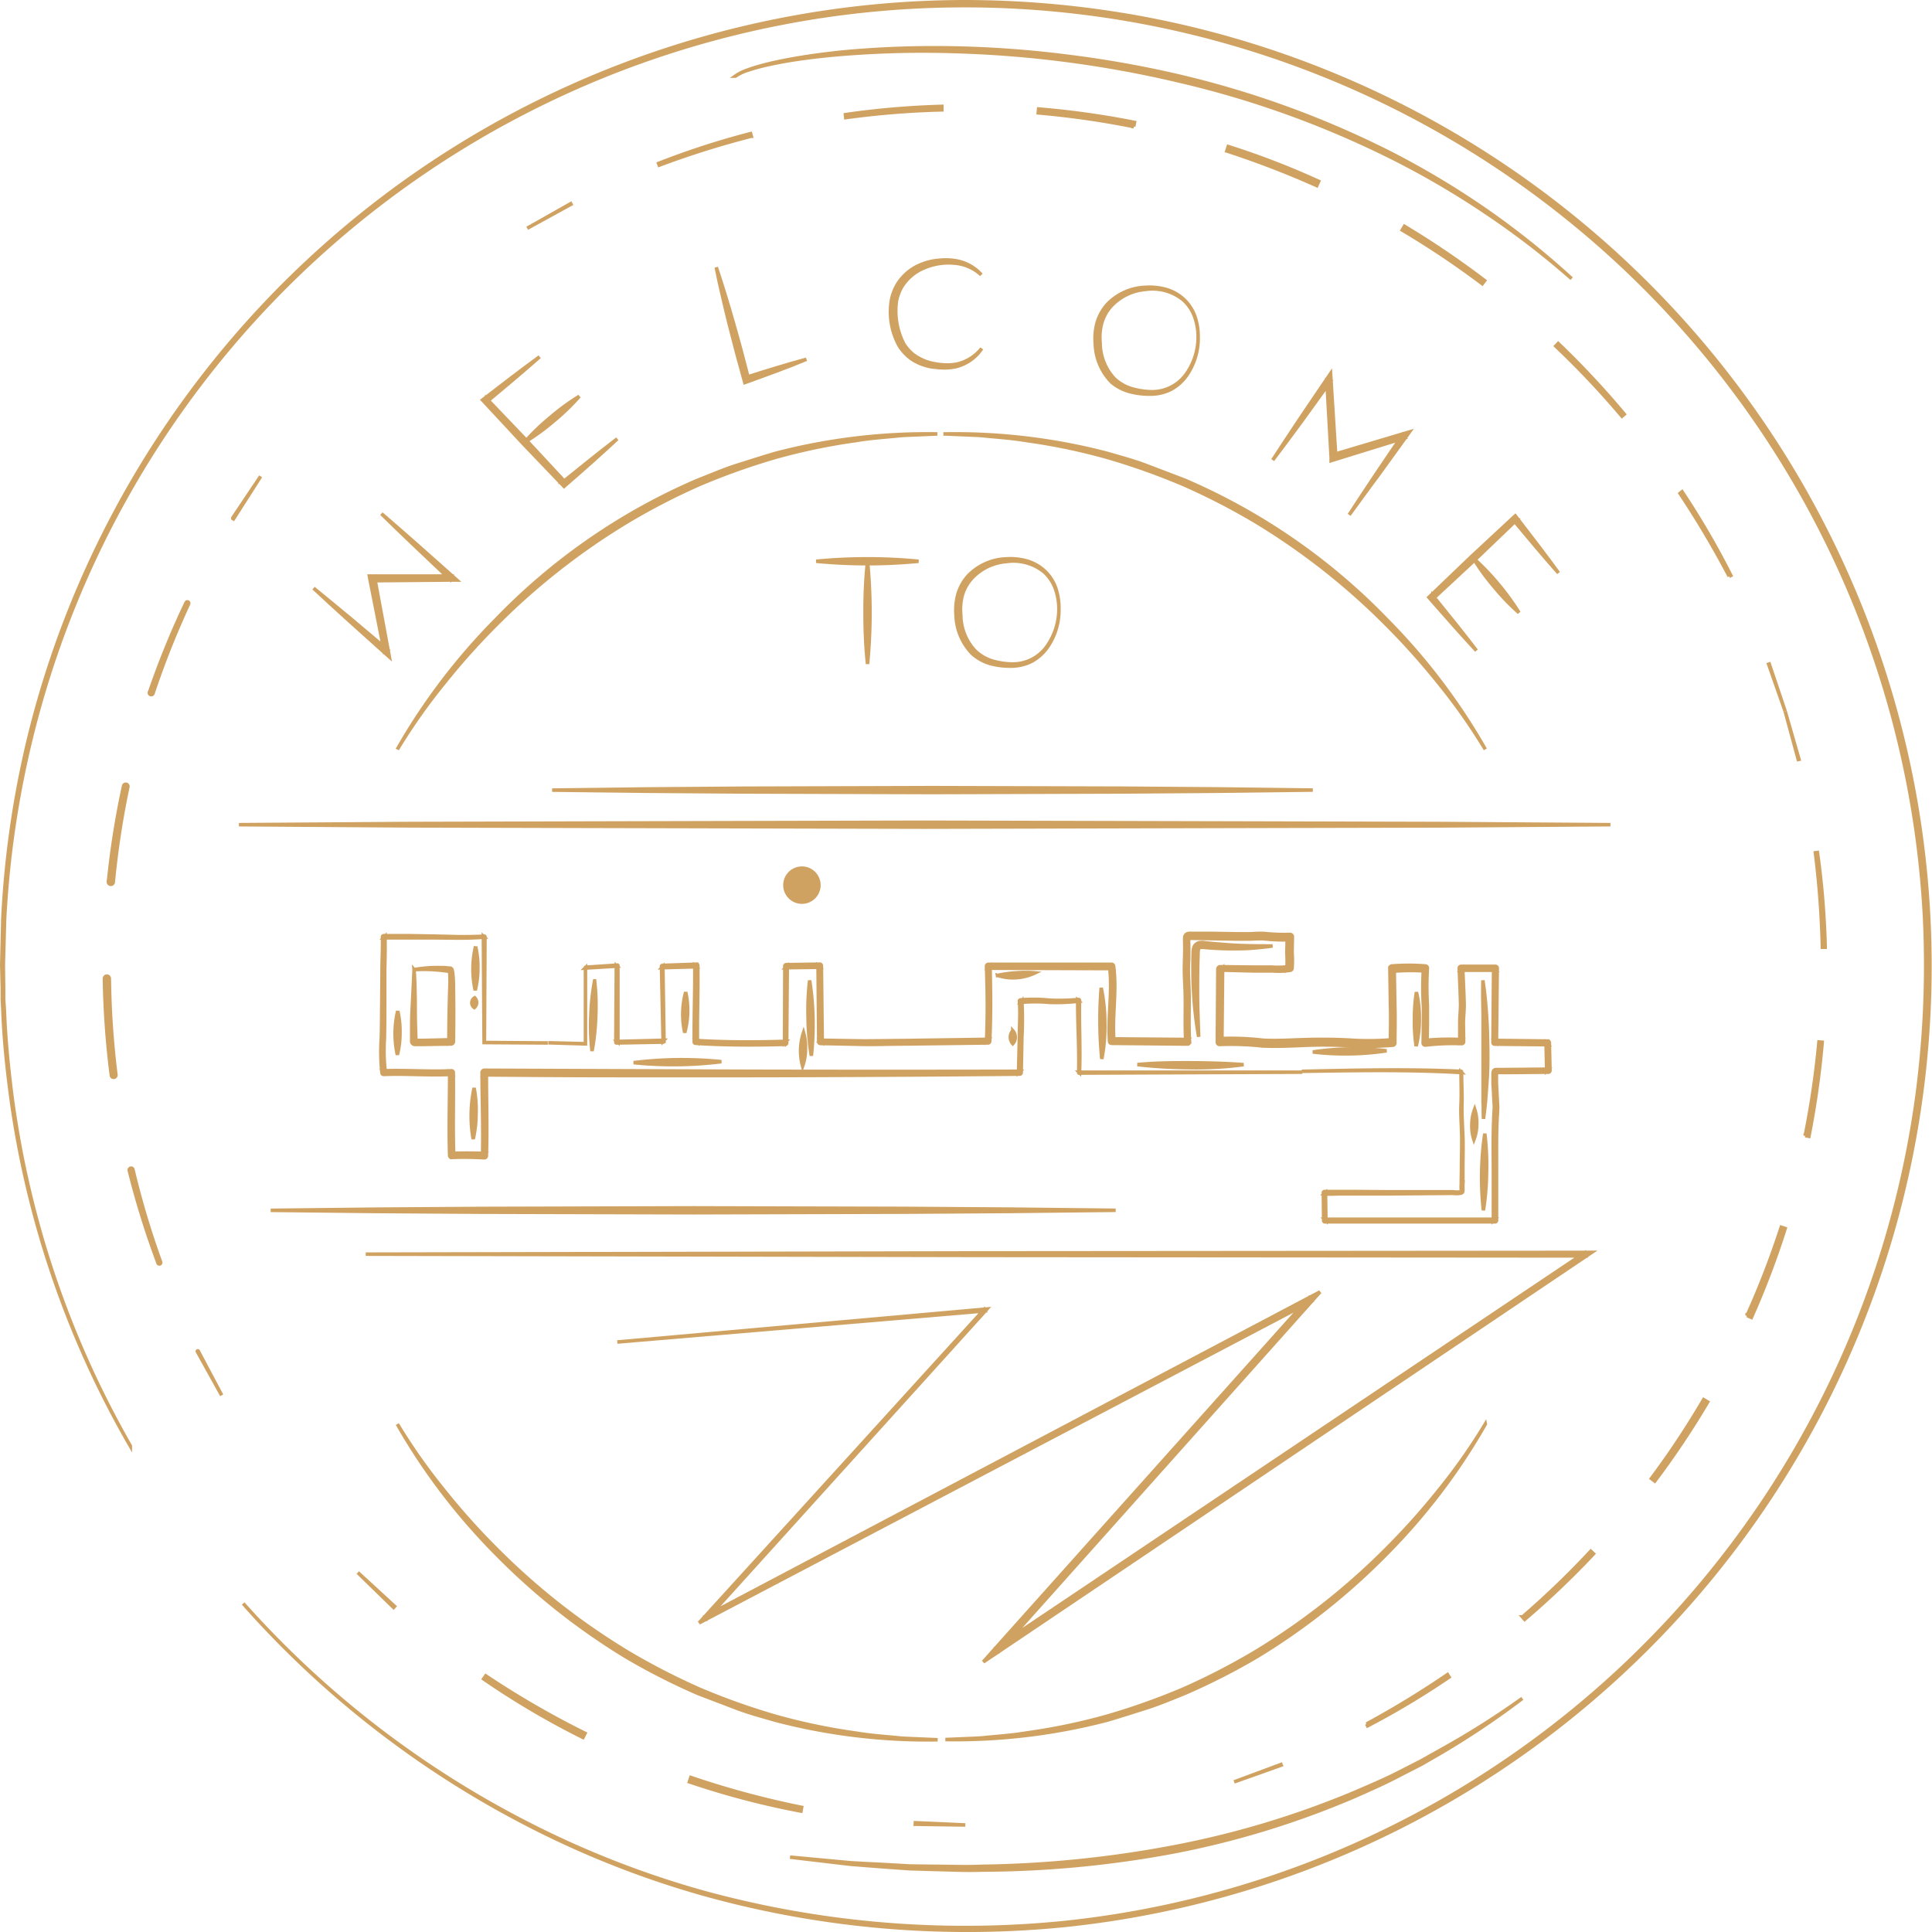 <svg xmlns="http://www.w3.org/2000/svg" width="274.02" height="274.036" viewBox="0 0 274.02 274.036">
  <g id="Layer_2" data-name="Layer 2" transform="translate(0.25 0.25)">
    <g id="Drawing" transform="translate(0 0)">
      <path id="Path_17812" data-name="Path 17812" d="M163.053,177.71a2.406,2.406,0,1,0,2.4,2.406A2.406,2.406,0,0,0,163.053,177.71Zm.864,4.107a.691.691,0,0,1-.152.159.6.6,0,0,1-.214.069.353.353,0,0,1-.228-.048.755.755,0,0,1,.138-.173.692.692,0,0,1,.138-.111.919.919,0,0,1,.166-.076.76.76,0,0,1,.214-.048.353.353,0,0,1-.062.228Zm.36-.622a4.344,4.344,0,0,0,.27-.691,1.922,1.922,0,0,0,.062-.691,1.549,1.549,0,0,0-.207-.691,1.521,1.521,0,0,0-.512-.539,1.1,1.1,0,0,1,.691.4,1.432,1.432,0,0,1,.318.781,1.563,1.563,0,0,1-.145.816A1.646,1.646,0,0,1,164.277,181.2Z" transform="translate(-49.559 -54.825)" fill="#d0a262" stroke="#d0a262" stroke-width="0.5"/>
      <path id="Path_17813" data-name="Path 17813" d="M101.431,206.767l-9.038-.055h0l-.1-15.061.118.111c-1.189.1-2.379.124-3.568.131l-3.575-.035H78.149l.187-.194c.035,1.618,0,3.215-.041,4.84v4.8c0,1.6,0,3.209-.041,4.84a26.664,26.664,0,0,0,.124,4.764l-.235-.194c3.229-.118,6.431.152,9.619,0a.249.249,0,0,1,.263.235h0c.055,3.921-.083,7.835.062,11.755l-.29-.27c1.563-.069,3.119-.048,4.681,0l-.3.277c.1-3.914-.062-7.835-.069-11.755a.318.318,0,0,1,.318-.318h0l37.984.145q18.988.041,37.984,0l-.2.194.124-5.076c0-1.687.145-3.381,0-5.048a.173.173,0,0,1,.152-.194,21.642,21.642,0,0,1,4.149.041,28.721,28.721,0,0,0,4.08-.1.138.138,0,0,1,.145.111h0c-.076,3.416.138,6.839,0,10.262l-.062-.062h31.649l-31.649.131a.062.062,0,0,1-.062-.062h0c.1-3.416-.159-6.832-.131-10.262l.145.131a28.3,28.3,0,0,1-4.149.166,22.822,22.822,0,0,0-4.066,0l.152-.194a50.153,50.153,0,0,1,0,5.1l-.1,5.069a.207.207,0,0,1-.2.2q-19,.18-37.984.207h-19c-6.327,0-12.661-.048-18.988-.1l.318-.311c0,3.914.124,7.848,0,11.79a.283.283,0,0,1-.3.277h0c-1.542-.09-3.084-.111-4.619-.048a.277.277,0,0,1-.29-.27h0c-.131-3.928,0-7.841,0-11.755l.263.249c-3.222.159-6.438-.124-9.626,0a.235.235,0,0,1-.235-.2,27.584,27.584,0,0,1-.1-4.84c.055-1.6.048-3.2.069-4.806l.041-4.84c0-1.6.1-3.215.062-4.8a.194.194,0,0,1,.18-.194h3.561l3.568.062,3.554.083c1.189,0,2.372,0,3.554-.076h0a.1.1,0,0,1,.118.1h0L92.442,206.7h0Z" transform="translate(-23.984 -59.092)" fill="#d0a262" stroke="#d0a262" stroke-width="0.5"/>
      <path id="Path_17814" data-name="Path 17814" d="M218.973,210.65c7.53-.159,15.074-.346,22.6,0a.062.062,0,0,1,.062.069c0,1.521.09,3.043.055,4.571s.076,3.036.131,4.564,0,3.049,0,4.571v2.289a4.884,4.884,0,0,0,0,.553c0,.1,0,.194,0,.3a.63.63,0,0,1-.035.18.325.325,0,0,1-.159.159,3.161,3.161,0,0,1-1.182.048l-9.141.076h-6.853c-.754,0-1.514.069-2.3,0l.187-.173.055,3.948-.18-.18h24.14l-.207.2v-7.178c0-2.386-.062-4.806.055-7.191,0-.595.069-1.2.083-1.791l-.1-1.784c0-.6-.1-1.189-.083-1.8v-.913a1.673,1.673,0,0,1,.048-.5.325.325,0,0,1,.173-.221.5.5,0,0,1,.207-.048h.235c2.393,0,4.785-.041,7.178-.055l-.235.242-.09-3.948.242.235-7.53-.076a.242.242,0,0,1-.242-.249h0l.09-10.49.263.256h-4.9l.263-.277c.069,1.743.166,3.457.2,5.221,0,.871-.118,1.743-.111,2.6l.035,2.586h0a.27.27,0,0,1-.27.277h0a33.682,33.682,0,0,0-5.158.207.29.29,0,0,1-.311-.249h0l.035-2.628c0-.878.041-1.756,0-2.628a43.872,43.872,0,0,1,0-5.311l.27.318a27.853,27.853,0,0,0-4.681.041l.27-.3.09,5.235c.055,1.749,0,3.492,0,5.235h0a.3.3,0,0,1-.277.3,40.11,40.11,0,0,1-6.182.062c-2.074-.1-4.073-.131-6.113-.048s-4.087.187-6.168.1a41.058,41.058,0,0,0-6.078-.214h0a.325.325,0,0,1-.36-.29v-.035l.076-10.372a.339.339,0,0,1,.346-.332h0l4.882.055h2.441a11.969,11.969,0,0,0,2.365-.062l-.249.277a16.306,16.306,0,0,0,0-2.185l.048-2.234.367.325a25.409,25.409,0,0,1-3.734-.145,17.9,17.9,0,0,0-1.819.048h-1.867l-6.915-.118a6.182,6.182,0,0,0,0,.871v.934c0,.622,0,1.245-.042,1.846-.048,1.21.035,2.427.083,3.665.062,2.489-.076,4.937.076,7.378a.3.3,0,0,1-.284.318h0L192,206.68a.29.29,0,0,1-.29-.27c-.27-3.582.449-7.115,0-10.573l.277.242-17.488-.055.256-.27c.09,3.54.131,7.095-.048,10.642h0a.235.235,0,0,1-.242.228l-11.887.152c-1.985,0-3.962.083-5.947.048l-5.947-.124a.228.228,0,0,1-.221-.221l-.1-10.794.221.207-4.8.062.214-.207-.083,10.884a.194.194,0,0,1-.187.194c-4.253.118-8.505.124-12.751-.152a.173.173,0,0,1-.173-.173c-.041-3.623.118-7.233.076-10.836l.173.159-4.84.131.145-.152.159,10.587h0a.111.111,0,0,1-.111.118l-6.624.124a.1.1,0,0,1-.1-.1h0l.069-10.856.069.062-4.495.27.048-.048v10.8h0l-5.269-.159,5.269.131h0v-10.8a.042.042,0,0,1,.041-.048l4.495-.3a.076.076,0,0,1,.069.062h0V206.5l-.1-.09,6.618-.166-.111.124-.228-10.6a.138.138,0,0,1,.138-.145h0l4.84-.166a.159.159,0,0,1,.166.159h0c.069,3.616-.1,7.226-.042,10.836l-.173-.18c4.232.27,8.478.249,12.716.124l-.187.194.035-10.87a.2.2,0,0,1,.2-.2h0l4.771-.069h0a.207.207,0,0,1,.214.207h0l.124,10.8-.221-.221,5.94.1c1.978,0,3.962-.041,5.94-.055l11.88-.173-.242.235c.173-3.534.124-7.067,0-10.607a.256.256,0,0,1,.256-.263h17.488a.27.27,0,0,1,.277.235c.484,3.589-.235,7.129.048,10.607l-.29-.27,10.787.083-.3.318c-.159-2.476,0-4.951-.1-7.385-.048-1.224-.131-2.469-.083-3.713,0-.629.042-1.238.042-1.853v-.913a6.491,6.491,0,0,1,0-.975.265.265,0,0,1,.055-.18.519.519,0,0,1,.187-.228.8.8,0,0,1,.353-.111,2.655,2.655,0,0,1,.519,0h2.759l3.693.055h1.826a16.819,16.819,0,0,1,1.874-.048,26.1,26.1,0,0,0,3.637.138h0a.332.332,0,0,1,.353.29h0l-.042,2.247a14.911,14.911,0,0,1,0,2.282h0a.325.325,0,0,1-.249.27,11.673,11.673,0,0,1-2.524.09H212.3l-4.916-.118.36-.332-.1,10.372-.366-.325a38.342,38.342,0,0,1,6.182.228c2.033.111,4.066-.035,6.113-.09s4.149-.041,6.161.069a39.69,39.69,0,0,0,6.085-.048l-.27.311c0-1.743.062-3.457,0-5.235l-.083-5.235a.3.3,0,0,1,.27-.3,29.04,29.04,0,0,1,4.778,0,.29.29,0,0,1,.27.311h0a44.072,44.072,0,0,0,0,5.235v2.648l-.042,2.648-.311-.29a34.854,34.854,0,0,1,5.235-.111l-.284.284v-2.621c0-.871.1-1.736.111-2.593-.035-1.708-.124-3.457-.187-5.186a.263.263,0,0,1,.249-.277h4.882a.256.256,0,0,1,.256.249h0l-.111,10.511-.242-.256,7.51.09h0a.242.242,0,0,1,.235.235l.09,3.948a.249.249,0,0,1-.235.242h0c-2.4,0-4.8.062-7.191.035h-.214c.041,0,.048-.062.041-.041a2.077,2.077,0,0,0,0,.394v.878c0,.581.055,1.2.076,1.791l.1,1.8c0,.6-.055,1.2-.083,1.8-.124,2.4-.062,4.771-.076,7.178V231.8a.2.2,0,0,1-.2.2h-24.14a.18.18,0,0,1-.18-.18l-.042-3.948a.166.166,0,0,1,.166-.173h4.557l4.564.035h9.141a3.52,3.52,0,0,0,1.086,0c.069,0,.055-.235.041-.408a5.423,5.423,0,0,1,0-.581l.035-2.282c0-1.528.055-3.049.035-4.571s-.173-3.043-.1-4.571,0-3.043,0-4.564l.069.069C234.047,210.387,226.51,210.539,218.973,210.65Z" transform="translate(-34.587 -58.951)" fill="#d0a262" stroke="#d0a262" stroke-width="0.5"/>
      <path id="Path_17815" data-name="Path 17815" d="M84.419,198.39a18.877,18.877,0,0,1,3.852-.284,5.03,5.03,0,0,1,.968.062h.242a.4.4,0,0,1,.214.069.47.47,0,0,1,.124.228,4.072,4.072,0,0,1,.09.491,15.518,15.518,0,0,1,.09,1.95c.048,2.565.041,5.124,0,7.689h0a.339.339,0,0,1-.339.339L85.774,209H84.592a.574.574,0,0,1-.27-.055.463.463,0,0,1-.235-.3.69.69,0,0,1,0-.187v-2.316c0-1.307.09-2.607.152-3.9S84.364,199.683,84.419,198.39Zm0,0c.1,1.293.118,2.593.145,3.893s0,2.593.041,3.886l.062,1.943v.415a.166.166,0,0,0-.09-.1q-.073,0,0,0H85.8l3.9-.09-.339.346c0-2.565.048-5.138.131-7.7a17.336,17.336,0,0,0,0-1.895,1.728,1.728,0,0,0-.062-.456c-.041,0,.118.035,0,0l-.235-.035-.947-.111a22.819,22.819,0,0,0-3.824-.09Z" transform="translate(-25.94 -61.115)" fill="#d0a262" stroke="#d0a262" stroke-width="0.5"/>
      <path id="Path_17816" data-name="Path 17816" d="M303.791,200.72c.249,1.625.4,3.264.512,4.9s.159,3.278.173,4.923,0,3.278-.138,4.916l-.18,2.455c-.09.816-.166,1.639-.29,2.448-.035-.823,0-1.639-.048-2.462V205.63C303.771,204,303.757,202.366,303.791,200.72Z" transform="translate(-93.717 -61.924)" fill="#d0a262" stroke="#d0a262" stroke-width="0.5"/>
      <path id="Path_17817" data-name="Path 17817" d="M303.989,232.16a37.786,37.786,0,0,1,.249,5.442,36.938,36.938,0,0,1-.449,5.435,43.377,43.377,0,0,1,.2-10.877Z" transform="translate(-93.645 -71.624)" fill="#d0a262" stroke="#d0a262" stroke-width="0.5"/>
      <path id="Path_17818" data-name="Path 17818" d="M301.928,227.14a6.223,6.223,0,0,1,.29,2.171,6,6,0,0,1-.4,2.144,6.173,6.173,0,0,1-.29-2.164,6.355,6.355,0,0,1,.4-2.151Z" transform="translate(-93.022 -70.075)" fill="#d0a262" stroke="#d0a262" stroke-width="0.5"/>
      <path id="Path_17819" data-name="Path 17819" d="M290.035,203.14a15.3,15.3,0,0,1,.408,3.831,15.572,15.572,0,0,1-.443,3.824,23.09,23.09,0,0,1-.242-3.831,23.836,23.836,0,0,1,.277-3.824Z" transform="translate(-89.392 -62.671)" fill="#d0a262" stroke="#d0a262" stroke-width="0.5"/>
      <path id="Path_17820" data-name="Path 17820" d="M245.138,206.334a54.067,54.067,0,0,1-.691-5.891c-.131-1.971-.145-3.955-.09-5.933a2.767,2.767,0,0,1,.1-.823,1.01,1.01,0,0,1,.747-.691,2.607,2.607,0,0,1,.844,0l.733.076c.975.1,1.957.166,2.932.242,1.964.118,3.928.138,5.905.131-.975.152-1.964.235-2.953.318s-1.978.076-2.966.076-1.985-.048-2.973-.118l-.74-.062a2.137,2.137,0,0,0-.629,0c-.138.035-.194.09-.249.263a2.814,2.814,0,0,0-.055.643c-.076,1.964-.083,3.928-.076,5.9S245.082,204.363,245.138,206.334Z" transform="translate(-75.377 -59.53)" fill="#d0a262" stroke="#d0a262" stroke-width="0.5"/>
      <path id="Path_17821" data-name="Path 17821" d="M225.429,202.25a25.3,25.3,0,0,1,.512,5.041,24.333,24.333,0,0,1-.429,5.048,57.606,57.606,0,0,1-.083-10.089Z" transform="translate(-69.491 -62.396)" fill="#d0a262" stroke="#d0a262" stroke-width="0.5"/>
      <path id="Path_17822" data-name="Path 17822" d="M207.216,211.05a1.328,1.328,0,0,1,.346.92,1.3,1.3,0,0,1-.346.913,1.387,1.387,0,0,1,0-1.832Z" transform="translate(-63.822 -65.111)" fill="#d0a262" stroke="#d0a262" stroke-width="0.5"/>
      <path id="Path_17823" data-name="Path 17823" d="M232.93,217.885c2.517-.242,5.027-.263,7.537-.256s5.013.083,7.53.263a50.976,50.976,0,0,1-7.537.429,70.285,70.285,0,0,1-7.53-.436Z" transform="translate(-71.861 -67.141)" fill="#d0a262" stroke="#d0a262" stroke-width="0.5"/>
      <path id="Path_17824" data-name="Path 17824" d="M268.91,215.217a39.754,39.754,0,0,1,10.462-.166A39.754,39.754,0,0,1,268.91,215.217Z" transform="translate(-82.962 -66.263)" fill="#d0a262" stroke="#d0a262" stroke-width="0.5"/>
      <path id="Path_17825" data-name="Path 17825" d="M165.6,200.73a41.094,41.094,0,0,1,.242,10.69,35.674,35.674,0,0,1-.463-5.338,37.468,37.468,0,0,1,.221-5.352Z" transform="translate(-51.017 -61.927)" fill="#d0a262" stroke="#d0a262" stroke-width="0.5"/>
      <path id="Path_17826" data-name="Path 17826" d="M164.264,211.45a7.433,7.433,0,0,1,.277,2.386,7.2,7.2,0,0,1-.408,2.358,8.236,8.236,0,0,1,.131-4.744Z" transform="translate(-50.548 -65.235)" fill="#d0a262" stroke="#d0a262" stroke-width="0.5"/>
      <path id="Path_17827" data-name="Path 17827" d="M140.1,203.14a12.115,12.115,0,0,1-.138,5.746,12.115,12.115,0,0,1,.138-5.746Z" transform="translate(-43.094 -62.671)" fill="#d0a262" stroke="#d0a262" stroke-width="0.5"/>
      <path id="Path_17828" data-name="Path 17828" d="M121.348,200.82a30.957,30.957,0,0,1,.159,4.993,31.668,31.668,0,0,1-.526,4.965,31.747,31.747,0,0,1-.166-4.993,32.622,32.622,0,0,1,.532-4.965Z" transform="translate(-37.263 -61.955)" fill="#d0a262" stroke="#d0a262" stroke-width="0.5"/>
      <path id="Path_17829" data-name="Path 17829" d="M97.023,193.767a12.826,12.826,0,0,1,.318,3.112,12.5,12.5,0,0,1-.373,3.1,14.148,14.148,0,0,1,.055-6.223Z" transform="translate(-29.817 -59.777)" fill="#d0a262" stroke="#d0a262" stroke-width="0.5"/>
      <path id="Path_17830" data-name="Path 17830" d="M81.053,207a12.827,12.827,0,0,1,.318,3.112,12.5,12.5,0,0,1-.373,3.1,14.148,14.148,0,0,1,.055-6.223Z" transform="translate(-24.89 -63.859)" fill="#d0a262" stroke="#d0a262" stroke-width="0.5"/>
      <path id="Path_17831" data-name="Path 17831" d="M96.818,204.3a1,1,0,0,1,.283.691.989.989,0,0,1-.332.691.823.823,0,0,1-.36-.691A.837.837,0,0,1,96.818,204.3Z" transform="translate(-29.743 -63.029)" fill="#d0a262" stroke="#d0a262" stroke-width="0.5"/>
      <path id="Path_17832" data-name="Path 17832" d="M129.6,217.413a56.185,56.185,0,0,1,12.447-.138,56.184,56.184,0,0,1-12.447.138Z" transform="translate(-39.983 -66.945)" fill="#d0a262" stroke="#d0a262" stroke-width="0.5"/>
      <path id="Path_17833" data-name="Path 17833" d="M96.7,222.79a16.915,16.915,0,0,1,.277,3.63,16.478,16.478,0,0,1-.408,3.617,18.975,18.975,0,0,1,.131-7.247Z" transform="translate(-29.705 -68.733)" fill="#d0a262" stroke="#d0a262" stroke-width="0.5"/>
      <path id="Path_17834" data-name="Path 17834" d="M204.23,199.524a16.115,16.115,0,0,1,2.648-.36,15.648,15.648,0,0,1,2.669,0,7.226,7.226,0,0,1-5.318.353Z" transform="translate(-63.007 -61.427)" fill="#d0a262" stroke="#d0a262" stroke-width="0.5"/>
      <path id="Path_17835" data-name="Path 17835" d="M18.228,204.826A135.532,135.532,0,0,1,1.383,156.042c-.588-4.28-1.051-8.6-1.217-12.9l-.083-1.625V139.9L0,136.631l.152-6.493a137.455,137.455,0,0,1,3.679-25.675A136.869,136.869,0,0,1,136.452,0a139.19,139.19,0,0,1,25.855,2.413A136.783,136.783,0,0,1,150.62,272.848a139.066,139.066,0,0,1-51.454-4.55A133.076,133.076,0,0,1,75.04,258.79a138.423,138.423,0,0,1-40.8-31.615A138.228,138.228,0,0,0,75.11,258.638a133.375,133.375,0,0,0,24.119,9.418,140.248,140.248,0,0,0,51.35,4.391A136.334,136.334,0,0,0,271.589,155.585a139.729,139.729,0,0,0,1.12-25.834A136.317,136.317,0,0,0,4.149,104.539,137.482,137.482,0,0,0,.4,130.124L.221,136.6l.041,3.243v1.618l.111,1.673c.159,4.322.609,8.63,1.176,12.91a135.6,135.6,0,0,0,16.679,48.778Z" transform="translate(0 0)" fill="#d0a262" stroke="#d0a262" stroke-width="0.5"/>
      <path id="Path_17836" data-name="Path 17836" d="M107.77,44.9l6.168-3.485.041.076Z" transform="translate(-33.248 -12.775)" fill="#d0a262" stroke="#d0a262" stroke-width="0.5"/>
      <path id="Path_17837" data-name="Path 17837" d="M134.72,31.275a113.445,113.445,0,0,1,13.048-4.225l.1.36a126.966,126.966,0,0,0-13.055,4.107Z" transform="translate(-41.563 -8.345)" fill="#d0a262" stroke="#d0a262" stroke-width="0.5"/>
      <path id="Path_17838" data-name="Path 17838" d="M173.05,22.629a120.716,120.716,0,0,1,13.671-1.169v.491a121.623,121.623,0,0,0-13.629,1.1Z" transform="translate(-53.388 -6.621)" fill="#d0a262" stroke="#d0a262" stroke-width="0.5"/>
      <path id="Path_17839" data-name="Path 17839" d="M212.648,22a121.862,121.862,0,0,1,13.6,1.9l-.118.588A122.137,122.137,0,0,0,212.6,22.546Z" transform="translate(-65.589 -6.787)" fill="#d0a262" stroke="#d0a262" stroke-width="0.5"/>
      <path id="Path_17840" data-name="Path 17840" d="M251.481,29.7a112.714,112.714,0,0,1,12.82,4.937l-.27.6a127.612,127.612,0,0,0-12.751-4.91Z" transform="translate(-77.523 -9.163)" fill="#d0a262" stroke="#d0a262" stroke-width="0.5"/>
      <path id="Path_17841" data-name="Path 17841" d="M287.571,46.06a125.156,125.156,0,0,1,11.368,7.7l-.332.436a122.568,122.568,0,0,0-11.347-7.606Z" transform="translate(-88.623 -14.21)" fill="#d0a262" stroke="#d0a262" stroke-width="0.5"/>
      <path id="Path_17842" data-name="Path 17842" d="M319.089,70.1a123.445,123.445,0,0,1,9.37,10.027l-.325.277a122.615,122.615,0,0,0-9.384-9.944Z" transform="translate(-98.338 -21.627)" fill="#d0a262" stroke="#d0a262" stroke-width="0.5"/>
      <path id="Path_17843" data-name="Path 17843" d="M344.523,100.51a115.848,115.848,0,0,1,6.915,11.866l-.228.118a130.677,130.677,0,0,0-6.97-11.755Z" transform="translate(-106.202 -31.008)" fill="#d0a262" stroke="#d0a262" stroke-width="0.5"/>
      <path id="Path_17844" data-name="Path 17844" d="M362.493,135.84l2.261,6.707-2.344-6.68Z" transform="translate(-111.807 -41.908)" fill="#d0a262" stroke="#d0a262" stroke-width="0.5"/>
      <path id="Path_17845" data-name="Path 17845" d="M43.567,283.016l-3.457-6.223a.069.069,0,0,1,.118-.062h0Z" transform="translate(-12.374 -85.368)" fill="#d0a262" stroke="#d0a262" stroke-width="0.5"/>
      <path id="Path_17846" data-name="Path 17846" d="M30.243,252.709a121.087,121.087,0,0,1-4.087-13.138.263.263,0,0,1,.194-.325.256.256,0,0,1,.318.194h0A119.21,119.21,0,0,0,30.6,252.578a.194.194,0,0,1-.118.242.187.187,0,0,1-.235-.111Z" transform="translate(-8.067 -73.807)" fill="#d0a262" stroke="#d0a262" stroke-width="0.5"/>
      <path id="Path_17847" data-name="Path 17847" d="M22.042,213.915A123.083,123.083,0,0,1,21.06,200.2a.346.346,0,1,1,.692,0h0a121.875,121.875,0,0,0,.934,13.65.323.323,0,1,1-.643.069Z" transform="translate(-6.497 -61.656)" fill="#d0a262" stroke="#d0a262" stroke-width="0.5"/>
      <path id="Path_17848" data-name="Path 17848" d="M21.883,174.3a120.185,120.185,0,0,1,2.151-13.588.307.307,0,0,1,.6.124,120.887,120.887,0,0,0-2.074,13.532.347.347,0,1,1-.691-.069Z" transform="translate(-6.746 -49.505)" fill="#d0a262" stroke="#d0a262" stroke-width="0.5"/>
      <path id="Path_17849" data-name="Path 17849" d="M30.292,135.923a120.963,120.963,0,0,1,5.193-12.73.194.194,0,0,1,.249-.09.2.2,0,0,1,.1.256A122.131,122.131,0,0,0,30.769,136.1a.266.266,0,0,1-.5-.166Z" transform="translate(-9.333 -37.974)" fill="#d0a262" stroke="#d0a262" stroke-width="0.5"/>
      <path id="Path_17850" data-name="Path 17850" d="M47.395,103.225l3.941-5.885-3.824,5.988h0a.07.07,0,0,1-.118-.076Z" transform="translate(-14.618 -30.03)" fill="#d0a262" stroke="#d0a262" stroke-width="0.5"/>
      <path id="Path_17851" data-name="Path 17851" d="M194.468,373.821l-7.088-.1.014-.214Z" transform="translate(-57.809 -115.232)" fill="#d0a262" stroke="#d0a262" stroke-width="0.5"/>
      <path id="Path_17852" data-name="Path 17852" d="M156.861,368.984a116.673,116.673,0,0,1-15.821-4.149l.207-.615a125.706,125.706,0,0,0,15.711,4.239Z" transform="translate(-43.512 -112.366)" fill="#d0a262" stroke="#d0a262" stroke-width="0.5"/>
      <path id="Path_17853" data-name="Path 17853" d="M112.926,352.107a116.489,116.489,0,0,1-14.086-8.3l.3-.429a126.652,126.652,0,0,0,14.079,8.153Z" transform="translate(-30.493 -105.936)" fill="#d0a262" stroke="#d0a262" stroke-width="0.5"/>
      <path id="Path_17854" data-name="Path 17854" d="M78.106,327.134,73.03,322.19l5.214,4.792Z" transform="translate(-22.531 -99.399)" fill="#d0a262" stroke="#d0a262" stroke-width="0.5"/>
      <path id="Path_17855" data-name="Path 17855" d="M365.8,145.54l1.957,6.811-.1.021Z" transform="translate(-112.853 -44.901)" fill="#d0a262" stroke="#d0a262" stroke-width="0.5"/>
      <path id="Path_17856" data-name="Path 17856" d="M372.284,174.5a117.936,117.936,0,0,1,1.1,13.436h-.394a129.908,129.908,0,0,0-.989-13.4Z" transform="translate(-114.766 -53.835)" fill="#d0a262" stroke="#d0a262" stroke-width="0.5"/>
      <path id="Path_17857" data-name="Path 17857" d="M372.316,213.392a124.087,124.087,0,0,1-1.888,13.353l-.519-.1a122.594,122.594,0,0,0,1.95-13.29Z" transform="translate(-114.121 -65.821)" fill="#d0a262" stroke="#d0a262" stroke-width="0.5"/>
      <path id="Path_17858" data-name="Path 17858" d="M363.384,251.54a121.23,121.23,0,0,1-4.792,12.613l-.6-.27a120.942,120.942,0,0,0,4.84-12.523Z" transform="translate(-110.444 -77.547)" fill="#d0a262" stroke="#d0a262" stroke-width="0.5"/>
      <path id="Path_17859" data-name="Path 17859" d="M346.34,287.052a123.254,123.254,0,0,1-7.5,11.216l-.477-.36a121.453,121.453,0,0,0,7.413-11.188Z" transform="translate(-104.388 -88.456)" fill="#d0a262" stroke="#d0a262" stroke-width="0.5"/>
      <path id="Path_17860" data-name="Path 17860" d="M321.991,318.18a121.607,121.607,0,0,1-9.764,9.3l-.3-.346a121.83,121.83,0,0,0,9.681-9.314Z" transform="translate(-96.234 -98.051)" fill="#d0a262" stroke="#d0a262" stroke-width="0.5"/>
      <path id="Path_17861" data-name="Path 17861" d="M291.643,343.466a115.6,115.6,0,0,1-11.555,6.915l-.138-.263a130.238,130.238,0,0,0,11.472-7Z" transform="translate(-86.368 -105.856)" fill="#d0a262" stroke="#d0a262" stroke-width="0.5"/>
      <path id="Path_17862" data-name="Path 17862" d="M259.443,361.65l-6.673,2.372,6.638-2.462Z" transform="translate(-77.982 -111.545)" fill="#d0a262" stroke="#d0a262" stroke-width="0.5"/>
      <path id="Path_17863" data-name="Path 17863" d="M55.16,247.736l14.985-.166,14.978-.1,29.962-.083,29.955.076,14.978.1,14.985.166-14.985.166-14.978.1-29.955.083L85.122,248l-14.978-.1Z" transform="translate(-17.017 -76.322)" fill="#d0a262" stroke="#d0a262" stroke-width="0.5"/>
      <path id="Path_17864" data-name="Path 17864" d="M48.64,168.636l24.313-.166,24.32-.062,48.632-.118,48.632.118,24.313.062,24.32.166-24.32.173-24.313.055-48.632.118-48.632-.118-24.32-.062Z" transform="translate(-15.006 -51.919)" fill="#d0a262" stroke="#d0a262" stroke-width="0.5"/>
      <path id="Path_17865" data-name="Path 17865" d="M112.88,161.546l13.484-.166,13.484-.1,26.975-.083,26.975.076,13.491.1,13.484.166-13.484.166-13.491.1-26.975.083-26.975-.083-13.484-.1Z" transform="translate(-34.825 -49.732)" fill="#d0a262" stroke="#d0a262" stroke-width="0.5"/>
      <path id="Path_17866" data-name="Path 17866" d="M146.55,54.47c.436,1.3.864,2.614,1.259,3.928s.8,2.635,1.169,3.955c.761,2.641,1.466,5.3,2.151,7.966l-.415-.221c1.424-.47,2.863-.9,4.294-1.341s2.877-.851,4.322-1.245c-1.383.574-2.766,1.127-4.19,1.646s-2.807,1.051-4.218,1.542l-.318.111-.09-.325q-1.12-3.976-2.123-7.973c-.346-1.328-.643-2.676-.961-4.011S146.82,55.818,146.55,54.47Z" transform="translate(-45.212 -16.805)" fill="#d0a262" stroke="#d0a262" stroke-width="0.5"/>
      <path id="Path_17867" data-name="Path 17867" d="M238.869,65.587a9.2,9.2,0,0,1-1.653,5.49,6.555,6.555,0,0,1-2.185,1.943,6.383,6.383,0,0,1-2.856.691,10.843,10.843,0,0,1-2.939-.339A6.507,6.507,0,0,1,226.581,72a8.1,8.1,0,0,1-2.3-5.449,8.464,8.464,0,0,1,.27-2.994,6.756,6.756,0,0,1,1.487-2.628,7.876,7.876,0,0,1,5.359-2.365,8.664,8.664,0,0,1,2.925.3,6.161,6.161,0,0,1,2.538,1.445,6.092,6.092,0,0,1,1.563,2.441,8.4,8.4,0,0,1,.443,2.835Zm0,0a8.512,8.512,0,0,0-.491-2.849,5.975,5.975,0,0,0-1.584-2.379,6.915,6.915,0,0,0-5.366-1.5,7.5,7.5,0,0,0-4.944,2.413,6,6,0,0,0-1.307,2.427,7.876,7.876,0,0,0-.207,2.766,7.5,7.5,0,0,0,2.019,5.069,6.223,6.223,0,0,0,2.372,1.383,10.821,10.821,0,0,0,2.8.449,5.94,5.94,0,0,0,4.958-2.393,9.1,9.1,0,0,0,1.749-5.387Z" transform="translate(-69.184 -18.061)" fill="#d0a262" stroke="#d0a262" stroke-width="0.5"/>
      <path id="Path_17868" data-name="Path 17868" d="M195.225,65.507a6.14,6.14,0,0,1-3.554,2.552,7.489,7.489,0,0,1-2.247.18c-.373,0-.747-.076-1.12-.1a5.742,5.742,0,0,1-1.113-.249,6.687,6.687,0,0,1-2.074-1.01,6.784,6.784,0,0,1-1.563-1.7,9.916,9.916,0,0,1-1.113-6.624,7.281,7.281,0,0,1,.837-2.151,6.991,6.991,0,0,1,3.5-2.856,8.1,8.1,0,0,1,2.2-.526,9.052,9.052,0,0,1,2.247,0,6.223,6.223,0,0,1,3.941,2.04,6.334,6.334,0,0,0-3.935-1.666,8.8,8.8,0,0,0-4.2.691,6.756,6.756,0,0,0-3.16,2.69,6.824,6.824,0,0,0-.733,1.957,10.179,10.179,0,0,0,1.03,6.12,6.064,6.064,0,0,0,1.383,1.556,7.3,7.3,0,0,0,1.853.975,10.374,10.374,0,0,0,1.037.277c.353.041.691.131,1.065.145a7.42,7.42,0,0,0,2.144-.069A6.223,6.223,0,0,0,195.225,65.507Z" transform="translate(-56.236 -16.335)" fill="#d0a262" stroke="#d0a262" stroke-width="0.5"/>
      <path id="Path_17869" data-name="Path 17869" d="M299.462,124.559c-2.24-2.413-4.4-4.882-6.569-7.351l-.173-.2.194-.187,5.871-5.622,5.954-5.532.235-.207.187.242c2,2.593,4.011,5.193,5.94,7.848-2.178-2.462-4.28-4.979-6.382-7.5h.415l-5.871,5.622-5.954,5.532v-.394C295.4,119.394,297.464,121.945,299.462,124.559Z" transform="translate(-90.307 -32.536)" fill="#d0a262" stroke="#d0a262" stroke-width="0.5"/>
      <path id="Path_17870" data-name="Path 17870" d="M308.312,121.854a32.877,32.877,0,0,1-3.506-3.644,32,32,0,0,1-2.966-4.08,36.883,36.883,0,0,1,6.472,7.724Z" transform="translate(-93.121 -35.21)" fill="#d0a262" stroke="#d0a262" stroke-width="0.5"/>
      <path id="Path_17871" data-name="Path 17871" d="M260.69,88.53l1.909-2.911,1.922-2.9,3.9-5.76.47-.691.055.844.691,10.981-.443-.311,10.082-3,.809-.242-.491.691-4,5.532c-1.383,1.839-2.69,3.679-4.059,5.532,1.238-1.915,2.5-3.8,3.762-5.7l3.824-5.656.318.436L269.4,88.482l-.422.131v-.436l-.615-10.988.526.152-4.066,5.636-2.074,2.807Z" transform="translate(-80.426 -23.53)" fill="#d0a262" stroke="#d0a262" stroke-width="0.5"/>
      <path id="Path_17872" data-name="Path 17872" d="M73.576,105c3.423,2.932,6.777,5.926,10.137,8.92l.546.491h-.74l-11.237.1.339-.408,1.922,10.372.152.83-.629-.56-5.082-4.564-2.524-2.3-2.51-2.316,2.641,2.164,2.635,2.178,5.221,4.4-.47.27-2.033-10.324-.076-.408H83.54l-.194.5C80.055,111.223,76.784,108.16,73.576,105Z" transform="translate(-19.729 -32.394)" fill="#d0a262" stroke="#d0a262" stroke-width="0.5"/>
      <path id="Path_17873" data-name="Path 17873" d="M117.719,84.458c-2.406,2.234-4.84,4.4-7.344,6.562l-.2.18-.187-.2-5.622-5.871-5.532-5.954-.214-.228.242-.187c2.6-2.005,5.193-4.011,7.848-5.94-2.455,2.171-4.979,4.28-7.5,6.382v-.415l5.615,5.871,5.532,5.954h-.387C112.56,88.524,115.112,86.456,117.719,84.458Z" transform="translate(-30.425 -22.466)" fill="#d0a262" stroke="#d0a262" stroke-width="0.5"/>
      <path id="Path_17874" data-name="Path 17874" d="M115.014,80.92a32.758,32.758,0,0,1-3.637,3.513,32.314,32.314,0,0,1-4.087,2.973,32.229,32.229,0,0,1,3.644-3.5A32.748,32.748,0,0,1,115.014,80.92Z" transform="translate(-33.1 -24.965)" fill="#d0a262" stroke="#d0a262" stroke-width="0.5"/>
      <path id="Path_17875" data-name="Path 17875" d="M210.307,121.349a9.2,9.2,0,0,1-1.666,5.49,6.7,6.7,0,0,1-2.185,1.943,6.41,6.41,0,0,1-2.856.691,10.925,10.925,0,0,1-2.946-.339,6.486,6.486,0,0,1-2.635-1.438,8.146,8.146,0,0,1-2.3-5.449,8.63,8.63,0,0,1,.277-2.994,6.756,6.756,0,0,1,1.487-2.628,7.862,7.862,0,0,1,5.359-2.365,8.7,8.7,0,0,1,2.925.3,6.223,6.223,0,0,1,2.538,1.445,6.092,6.092,0,0,1,1.563,2.441A8.755,8.755,0,0,1,210.307,121.349Zm0,0a8.512,8.512,0,0,0-.491-2.849,5.975,5.975,0,0,0-1.584-2.379,6.915,6.915,0,0,0-5.366-1.48,7.517,7.517,0,0,0-4.951,2.413,6.175,6.175,0,0,0-1.321,2.413,7.875,7.875,0,0,0-.2,2.766,7.5,7.5,0,0,0,2.019,5.069,6.224,6.224,0,0,0,2.365,1.418,10.926,10.926,0,0,0,2.807.449,5.94,5.94,0,0,0,4.958-2.393A9.148,9.148,0,0,0,210.307,121.349Z" transform="translate(-60.372 -35.245)" fill="#d0a262" stroke="#d0a262" stroke-width="0.5"/>
      <path id="Path_17876" data-name="Path 17876" d="M167.05,114.606a76.755,76.755,0,0,1,14.521,0,76.755,76.755,0,0,1-14.521,0Z" transform="translate(-51.537 -35.251)" fill="#d0a262" stroke="#d0a262" stroke-width="0.5"/>
      <path id="Path_17877" data-name="Path 17877" d="M177.425,129.337a67.76,67.76,0,0,1-.346-7.288,65.933,65.933,0,0,1,.346-7.288,76.989,76.989,0,0,1,0,14.577Z" transform="translate(-54.63 -35.405)" fill="#d0a262" stroke="#d0a262" stroke-width="0.5"/>
      <path id="Path_17878" data-name="Path 17878" d="M81.14,133.374a88.558,88.558,0,0,1,14.037-18.449A87.8,87.8,0,0,1,123.75,95.2c1.8-.691,3.589-1.487,5.435-2.074s3.7-1.176,5.532-1.722a85.358,85.358,0,0,1,23.013-2.766l-2.9.124c-.968.048-1.936.055-2.9.173-1.922.18-3.852.318-5.753.643a85.561,85.561,0,0,0-11.327,2.358A96.015,96.015,0,0,0,124,95.8a93.62,93.62,0,0,0-10.269,5.311A96.809,96.809,0,0,0,95.564,115.3a98.245,98.245,0,0,0-7.745,8.609,82.147,82.147,0,0,0-6.68,9.467Z" transform="translate(-25.033 -27.341)" fill="#d0a262" stroke="#d0a262" stroke-width="0.5"/>
      <path id="Path_17879" data-name="Path 17879" d="M270.11,133.374a81.252,81.252,0,0,0-6.666-9.466A100.516,100.516,0,0,0,255.7,115.3a96.643,96.643,0,0,0-18.179-14.217A93.518,93.518,0,0,0,227.259,95.8a95.649,95.649,0,0,0-10.891-3.872,85.225,85.225,0,0,0-11.32-2.351c-1.909-.325-3.831-.463-5.76-.643-.961-.118-1.922-.124-2.89-.173l-2.9-.124A85.385,85.385,0,0,1,216.513,91.4c1.86.546,3.741,1.037,5.532,1.722s3.637,1.383,5.435,2.074a88.183,88.183,0,0,1,28.6,19.728A88.089,88.089,0,0,1,270.11,133.374Z" transform="translate(-59.697 -27.341)" fill="#d0a262" stroke="#d0a262" stroke-width="0.5"/>
      <path id="Path_17880" data-name="Path 17880" d="M270.126,291.74a88.09,88.09,0,0,1-14.03,18.449A94.6,94.6,0,0,1,237.9,324.627a92.572,92.572,0,0,1-10.372,5.29c-1.8.726-3.589,1.487-5.435,2.074s-3.7,1.176-5.532,1.722a85.386,85.386,0,0,1-23.013,2.766l2.9-.124c.968-.048,1.929-.055,2.89-.173,1.929-.18,3.852-.318,5.76-.643a85.226,85.226,0,0,0,11.32-2.358,95.636,95.636,0,0,0,10.891-3.872A94.683,94.683,0,0,0,237.57,324a96.96,96.96,0,0,0,18.179-14.224,100.494,100.494,0,0,0,7.745-8.609,81.251,81.251,0,0,0,6.631-9.432Z" transform="translate(-59.712 -90.005)" fill="#d0a262" stroke="#d0a262" stroke-width="0.5"/>
      <path id="Path_17881" data-name="Path 17881" d="M81.14,291.74a82.144,82.144,0,0,0,6.673,9.466,98.234,98.234,0,0,0,7.752,8.609,97.139,97.139,0,0,0,18.172,14.224,94.792,94.792,0,0,0,10.269,5.3,96.013,96.013,0,0,0,10.884,3.872,85.562,85.562,0,0,0,11.327,2.358c1.9.325,3.831.463,5.753.643.961.118,1.929.124,2.9.173l2.9.124a85.358,85.358,0,0,1-23.013-2.766c-1.86-.546-3.741-1.037-5.532-1.722s-3.637-1.383-5.435-2.074a92.583,92.583,0,0,1-10.372-5.29,94.636,94.636,0,0,1-18.2-14.438A88.559,88.559,0,0,1,81.14,291.74Z" transform="translate(-25.033 -90.005)" fill="#d0a262" stroke="#d0a262" stroke-width="0.5"/>
      <path id="Path_17882" data-name="Path 17882" d="M74.65,256.766l86.526-.18,86.533-.069.823-.007-.685.463L164.44,313.122l-2.2,1.48L164,312.624l44.435-49.656.366.463L122.992,308.51l-1.051.553.8-.878,39.629-43.571.1.2-52.138,4.412,52.118-4.654.311-.028-.207.235-39.5,43.681-.249-.325L208.522,262.9l1.48-.781-1.113,1.252-44.387,49.7-.436-.5,83.5-56.011.138.456-86.533-.069Z" transform="translate(-23.03 -79.136)" fill="#d0a262" stroke="#d0a262" stroke-width="0.5"/>
      <path id="Path_17883" data-name="Path 17883" d="M265.545,348a118.675,118.675,0,0,1-11.32,7.606l-2.953,1.708-3.036,1.556c-2.005,1.079-4.094,1.978-6.168,2.911a124.806,124.806,0,0,1-26.055,8.007,150.253,150.253,0,0,1-27.141,2.559c-2.275.083-4.55-.042-6.818-.09l-3.409-.1-3.4-.242-3.4-.263c-.567-.048-1.134-.083-1.7-.138l-1.694-.2-6.763-.8,6.784.629,1.694.159c.56.042,1.134.062,1.694.1l3.4.173,3.4.194,3.4.048c2.268,0,4.536.111,6.8,0a155.985,155.985,0,0,0,27.017-2.711,128.084,128.084,0,0,0,25.979-7.814c2.074-.906,4.149-1.763,6.182-2.814l3.063-1.563,2.966-1.66A118.293,118.293,0,0,0,265.545,348Z" transform="translate(-49.883 -107.362)" fill="#d0a262" stroke="#d0a262" stroke-width="0.5"/>
      <path id="Path_17884" data-name="Path 17884" d="M150.46,13.462a6.611,6.611,0,0,1,1.756-.871c.615-.235,1.252-.415,1.888-.6,1.279-.346,2.572-.622,3.872-.871,2.607-.484,5.228-.83,7.862-1.1A141.246,141.246,0,0,1,181.7,9.466a149.858,149.858,0,0,1,15.842,1.169A151.617,151.617,0,0,1,213.178,13.4a134.459,134.459,0,0,1,29.831,10.773,119.037,119.037,0,0,1,13.65,8.111,116.122,116.122,0,0,1,12.419,9.9,115.291,115.291,0,0,0-12.571-9.632A119.218,119.218,0,0,0,242.8,24.644a136.583,136.583,0,0,0-29.734-10.573,157.361,157.361,0,0,0-31.338-4.094,141.981,141.981,0,0,0-15.814.36c-2.635.207-5.262.5-7.862.927-1.307.221-2.6.47-3.879.788-.643.166-1.279.339-1.9.553a6.8,6.8,0,0,0-1.812.857Z" transform="translate(-46.418 -2.91)" fill="#d0a262" stroke="#d0a262" stroke-width="0.5"/>
    </g>
  </g>
</svg>
